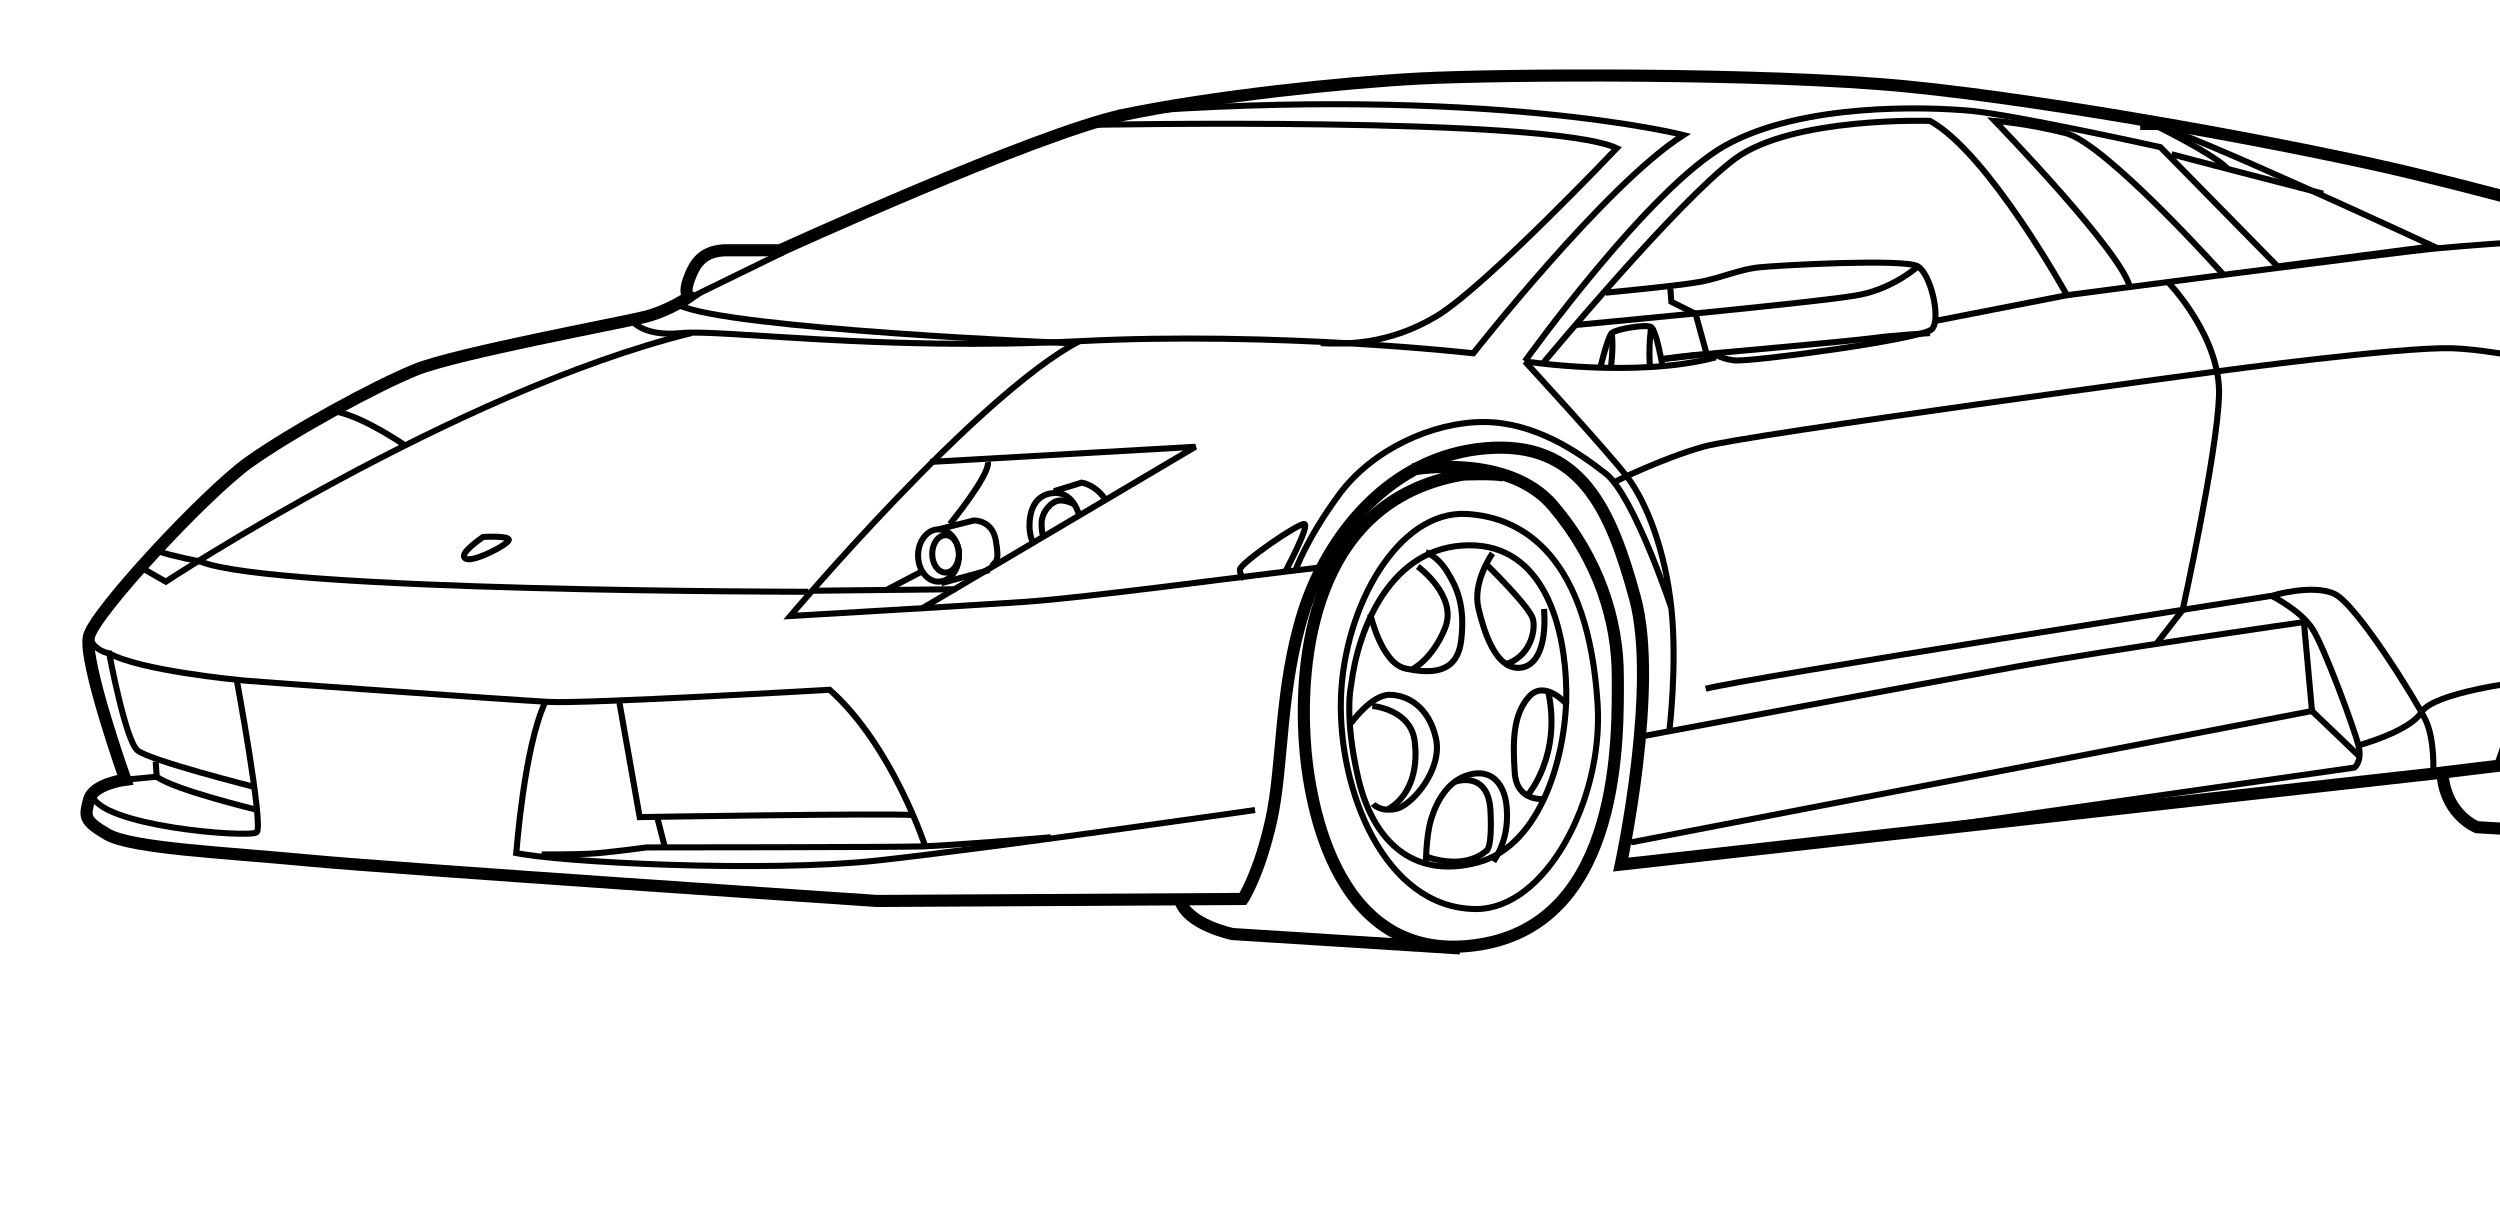 <?xml version="1.0" encoding="utf-8"?>
<!-- Generator: Adobe Illustrator 13.0.0, SVG Export Plug-In . SVG Version: 6.00 Build 14948)  -->
<!DOCTYPE svg PUBLIC "-//W3C//DTD SVG 1.1//EN" "http://www.w3.org/Graphics/SVG/1.1/DTD/svg11.dtd">
<svg version="1.1" id="Layer_1" xmlns="http://www.w3.org/2000/svg" xmlns:xlink="http://www.w3.org/1999/xlink" x="0px" y="0px"
	 width="412.359px" height="202.882px" viewBox="0 0 412.359 202.882" enable-background="new 0 0 412.359 202.882"
	 xml:space="preserve">
<path fill="none" stroke="#000000" stroke-width="2" d="M267.346,142.608c0,0,6.334-29.333,2.334-44s-9-26-24.668-24.667
	c-15.666,1.333-26,14.333-30,27s-3.332,25.334-5.332,34.334s-4.667,13-4.667,13l-60.333,0.333c0,0-79.667-5.334-93.667-6.667
	s-29.333-2-33.333-4.333s-3.667-3.001-3-5.667s6-3.333,6-3.333s-7-19.667-6-23.667s19.334-23.667,26.334-28.667
	s21-12.667,27.667-15.333s33.667-7.667,37.667-8.667s7.333-3.333,7.333-3.333s-1-0.333,0-3s2.333-4.667,6.333-4.667s8.667,0,8.667,0
	s42.333-19.333,56.667-22.333s36-5.333,49-6s56.666-1,80.332,1.333s63.999,9.667,83.333,14.333s46.334,12.333,56.334,16
	s10.333,8.333,12,11.333s2.666,18.333,0.333,28s-10,24.667-10,24.667s4.666-20.667,2-32s-10.667-17-17-15.667s-14,3.666-21,23
	s-2.999,21.334-4.666,29.334s-3.667,13-3.667,13l-11,1.333L267.346,142.608z"/>
<path fill="none" stroke="#000000" d="M184.345,18.608c60.667-4.667,93.333,3.667,93.333,3.667c-12.666,8-34.666,36-34.666,36
	s-32-3.667-65-2c-33,1.667-59-2-65.667-1.333s-8.333-2.333-8.333-2.333"/>
<path fill="none" stroke="#000000" d="M251.512,59.608c0,0,20.499-28.667,33.166-35.667c12.668-7,33.002-6.333,40.334-5.667
	c7.334,0.666,31.333,6,31.333,6l19.333,19.667l25.667-3.333c0,0-42.333-19.667-45.333-19.667s-3,0-3,0"/>
<path fill="none" stroke="#000000" d="M367.012,45.608c0,0-19.668-22-26.334-23.667s-11.666-2-11.666-2s21.666,22.334,22.333,27.667
	"/>
<path fill="none" stroke="#000000" d="M357.678,46.608c0,0,8.668,9,8.334,18.667s-6,35.333-6,35.333l-4.332,5.583"/>
<path fill="none" stroke="#000000" d="M251.512,59.608c0,0,13.5,14.667,16.834,19c3.332,4.333,6.332,12.334,7.332,21.667
	s-0.332,20.333-0.332,20.333"/>
<path fill="none" stroke="#000000" d="M133.345,97.608c0,0-88.333,0-100.333-5"/>
<path fill="none" stroke="#000000" d="M178.012,56.274c-17,9-47.667,45.333-47.667,45.333s28.667-1.666,38.667-2.333
	s37-4.333,48.667-5.667"/>
<path fill="none" stroke="#000000" d="M207.012,133.608c0,0-44,6.333-62.333,8.333s-52.667,0.334-60-1.333"/>
<path fill="none" stroke="#000000" d="M114.012,54.941c-39,9.667-86.667,41-86.667,41l-4.667-2.667"/>
<path fill="none" stroke="#000000" d="M67.012,73.608c0,0-6.666-4.667-11.333-5.667"/>
<ellipse fill="none" stroke="#000000" cx="154.804" cy="91.628" rx="3.375" ry="4.313"/>
<path fill="none" stroke="#000000" d="M178.054,85.191c0,0-0.875-4.125-4.25-3.875s-4,3.375-4,5.375s0.75,3.125,0.75,3.125"/>
<path fill="none" stroke="#000000" d="M152.679,139.775c0,0-5.5-16.833-15.833-26c0,0-40.166,2.334-46.333,2s-48.333-3.333-50-3.5
	s-17.333-1.667-22.5-4.5"/>
<path fill="none" stroke="#000000" d="M89.346,140.941c0,0,5.108,0.012,7.958-0.125c2.625-0.125,9.375-1.041,9.375-1.041
	s40.926-0.016,45.5-0.167c5-0.167,21.167-1.5,21.167-1.5"/>
<line fill="none" stroke="#000000" x1="108.346" y1="134.608" x2="109.679" y2="139.775"/>
<path fill="none" stroke="#000000" d="M102.179,115.941l3.333,18.834c0,0,40.667-0.668,45.167-0.334"/>
<path fill="none" stroke="#000000" d="M154.804,87.316l5.792-1.458c0,0,3.083-0.167,3.667,3.333s0.083,3.25-0.667,4.167"/>
<line fill="none" stroke="#000000" x1="155.263" y1="96.191" x2="163.179" y2="94.024"/>
<path fill="none" stroke="#000000" d="M173.846,81.024l4.583-1.417c0,0,2.417,0.333,4.083,3.083"/>
<ellipse fill="none" stroke="#000000" cx="155.971" cy="91.358" rx="2.208" ry="3.083"/>
<path fill="none" stroke="#000000" d="M270.014,121.608c0,0,48-9,62.666-11.667c14.667-2.667,47.333-7.333,47.333-7.333"/>
<path fill="none" stroke="#000000" d="M401.346,127.608c0,0,0.334-5.667-1.333-9s-11.333-19-15-20.667s-10.333,0.333-10.333,0.333
	s4.667,2.334,6.667,5.334s6.999,16.666,7.666,19.333s-0.666,3.667-0.666,3.667l-81.667,11.666"/>
<polyline fill="none" stroke="#000000" points="380.013,102.608 381.347,117.274 269.014,138.941 "/>
<line fill="none" stroke="#000000" x1="389.013" y1="124.608" x2="381.347" y2="117.274"/>
<path fill="none" stroke="#000000" d="M374.68,98.274c0,0-87.332,13.668-93.332,15.334"/>
<path fill="none" stroke="#000000" d="M319.18,52.941l21.749-4.25c0,0-12.917-23.417-22.584-28.75c0,0-22.666-0.75-32.166,6.25
	c-9.499,7-31.833,33.917-31.833,33.917"/>
<path fill="none" stroke="#000000" d="M340.929,48.691c0,0,53.25-7,61.25-7.75s31.25-2.25,31.25-2.25"/>
<path fill="none" stroke="#000000" d="M389.013,122.941c0,0,8.416-2.25,10.416-5.5s16.5-5,16.5-5"/>
<path fill="none" stroke="#000000" d="M459.429,78.691c0,0,3.75-0.25,8-7.75"/>
<path fill="none" stroke="#000000" d="M264.846,48.274c0,0,12.5-1.167,15.834-1.833c3.332-0.666,6.332-2,9.332-2.333
	s24.168-1.5,26.334-0.167s3.834,8.667,2.334,10.333s-30.168,5.5-32.668,5.167s-2.334-1-4.5-1s-7.666,0.833-7.666,0.833"/>
<path fill="none" stroke="#000000" d="M251.512,59.608c0,0,18.334,2.833,31.5-0.667"/>
<path fill="none" stroke="#000000" d="M264.012,60.441c0,0,1.168-4.833,1.834-5.5s5.668-1.5,6.5-1
	c0.834,0.5,1.834,6.167,1.834,6.167"/>
<path fill="none" stroke="#000000" d="M265.68,60.774c0,0,0.5-3.333,0.166-5.833"/>
<path fill="none" stroke="#000000" d="M272.346,53.941c0,0-0.5,3.333-0.166,7"/>
<polyline fill="none" stroke="#000000" points="281.512,58.441 279.68,51.774 275.68,49.774 275.512,47.608 "/>
<path fill="none" stroke="#000000" d="M259.846,53.608c0,0,41.334-3.833,47-5s9.5-4.667,9.5-4.667"/>
<path fill="none" stroke="#000000" d="M318.346,54.941c0,0-5.832,0.333-9.5,0.833c-3.666,0.5-26.166,2.5-26.166,2.5l-8.834,1"/>
<path fill="none" stroke="#000000" d="M383.179,31.941c0,0-17.5-4.5-25-6.5"/>
<path fill="none" stroke="#000000" d="M356.012,20.941c0,0,9.418,4.667,11.334,6.833"/>
<path fill="none" stroke="#000000" d="M179.346,20.607c0,0,75.667-1.5,87.333,3.833c0,0-21.666,22.833-29.668,27.667
	c-8,4.833-15.166,4.667-19.166,4.5"/>
<path fill="none" stroke="#000000" d="M176.513,56.607c0,0-56.667-2.333-64.667-6.333"/>
<line fill="none" stroke="#000000" x1="114.846" y1="48.607" x2="129.179" y2="41.607"/>
<path fill="none" stroke="#000000" d="M177.179,83.191c0,0-1.25-0.75-2.5-0.625s-2.875,1.875-2.875,3.75s0.375,2.375,0.375,2.375"/>
<path fill="none" stroke="#000000" d="M39.013,111.941c0,0,4.5,24.334,3.333,25.334s-26.5-1.001-27.167-6.334"/>
<polyline fill="none" stroke="#000000" points="20.679,128.608 25.846,128.108 25.679,125.608 "/>
<path fill="none" stroke="#000000" d="M42.513,133.608c0,0-13.833-3.333-16.667-5.5"/>
<path fill="none" stroke="#000000" d="M41.846,129.775c0,0-17.167-4.333-19.167-6s-4.667-16-4.667-16s-2.5-0.334-3.333-2.834"/>
<path fill="none" stroke="#000000" d="M85.179,140.566c0,0,1.25-17.25,4.75-24.75"/>
<path fill="none" stroke="#000000" d="M79.679,88.566c0,0,4.375-0.25,4.25,0.5s-5.625,3.625-7,3.125S77.929,89.816,79.679,88.566z"
	/>
<path fill="none" stroke="#000000" d="M205.179,95.441c0,0-0.667-0.5-0.667-1.5s9.833-7.833,10.667-7.5s-3.168,7.833-3.168,7.833"/>
<path fill="none" stroke="#000000" d="M275.678,100.275c0,0-6.164-18.5-10.832-22.167c-4.666-3.667-11.832-8.5-20.166-8.5
	c-8.332,0-18.332,4.5-23.832,12s-7.168,12.5-7.168,12.5"/>
<path fill="none" stroke="#000000" d="M33.012,92.608c0,0-4.833-0.917-6.833-1.667"/>
<line fill="none" stroke="#000000" x1="146.429" y1="97.191" x2="152.179" y2="94.191"/>
<path fill="none" stroke="#000000" d="M156.679,86.441c0,0,6.75-8.25,6.25-10.25"/>
<path fill="none" stroke="#000000" d="M266.43,79.441c0,0,7.5-3.75,14.5-5.75s85.249-12.5,85.249-12.5s29.75-4,38.25-3.75
	s25.75,4.5,25.75,4.5"/>
<path fill="none" stroke="#000000" d="M414.179,118.441c0,0-1-23,0.25-28.75s8.75-27.75,24.25-32.75s21.25,10,22,12.75
	s2.5,19.25,1.75,26.5"/>
<path fill="none" stroke="#000000" d="M462.846,50.108c0,0,1.833,5.833-9.667,8.333"/>
<path fill="none" stroke="#000000" d="M241.846,84.774c9.512,0.498,20.141,7.168,21.668,31.333c1,15.833-8.609,33.961-20.168,33.833
	c-15-0.166-22.666-19.666-22.166-34.833S230.693,84.19,241.846,84.774z"/>
<path fill="none" stroke="#000000" stroke-width="2" d="M233.014,77.441c0,0,15.666-2.833,23.166,6s10.668,18.834,10.668,28.167
	s0.832,40.334-22.668,44.167s-28.332-22.5-29-34c-0.666-11.5,0.5-39.167,26.168-43.5c0,0,5.041-0.208,6.666,0.167"/>
<path fill="none" stroke="#000000" stroke-width="2" d="M240.846,156.441l-37.542-2.375c0,0-7.375-1.5-8.625-5.5"/>
<path fill="none" stroke="#000000" stroke-width="2" d="M431.304,66.191c0,0,13.375-0.875,19.5,10.125s6.5,18,5.75,27.75
	s-4.375,33.125-17.5,33.625s-19-21-18.375-35.625s4.375-25.125,12.125-31s9.5-2.25,9.5-2.25"/>
<path fill="none" stroke="#000000" stroke-width="2" d="M437.929,138.191l-29.375-1.75c0,0-4.875-1.875-5.625-8.25"/>
<path fill="none" stroke="#000000" d="M439.346,75.108c6.853,0.143,14.166,9.167,15,23.167s-5.166,31.834-13.666,32.5
	s-16.834-13.501-15.334-29.834S431.346,74.941,439.346,75.108z"/>
<path fill="none" stroke="#000000" d="M433.18,78.108c0,0,2.999-0.5,5.666,0.5s11,7.999,10.167,24.333s-7.5,28-16,24"/>
<path fill="none" stroke="#000000" d="M440.013,95.441c-4.5-6-2.167-12.833-2.167-12.833s4.5,3.617,4.5,8.167
	C442.346,94.608,440.013,95.441,440.013,95.441z"/>
<path fill="none" stroke="#000000" d="M444.346,99.941c0,0,0.667,11.501-1.833,14.334c0,0-1.833-3.333-1-8
	S443.179,100.774,444.346,99.941z"/>
<path fill="none" stroke="#000000" d="M435.346,112.441c1.91-1.4,4.834,6,2.5,9.167s-6.166,2.333-6.166,2.333
	S430.346,116.107,435.346,112.441z"/>
<path fill="none" stroke="#000000" d="M426.346,93.941l1.667,1.5c0,0,2.501-0.667,3.667-4.5s-2.334-7.667-2.334-7.667"/>
<path fill="none" stroke="#000000" d="M447.18,101.941c0,0-0.833-2.833-2.5-2.833s-3.334,3.332-3.834,7.166
	s-0.166,8.668,1.834,9.334s2.333-0.334,2.333-0.334"/>
<path fill="none" stroke="#000000" d="M430.846,124.441c0,0-0.166-2-0.166-4.167s2.333-9.166,5.333-8.833s3.833,2.333,4,5.667
	s-1.167,6.5-1.167,6.5"/>
<path fill="none" stroke="#000000" d="M425.346,100.941c0,0,6.666-0.001,7,6.833s-5.166,9.334-5.166,9.334"/>
<path fill="none" stroke="#000000" d="M444.18,88.441c0,0,0.666,3.5-0.167,6s-4,1-4,1s-4.334-3.167-3.667-9.5s2.334-5,2.334-5"/>
<path fill="none" stroke="#000000" d="M425.846,95.107c0,0,2,3.167,4.834,2.833s4-1.667,4.333-7.167s-4.833-9.5-4.833-9.5"/>
<path fill="none" stroke="#000000" d="M426.346,113.941c0,0,2.334-0.833,2.167-3.333s-3.167-4.167-3.167-4.167"/>
<path fill="none" stroke="#000000" d="M222.848,119.274c0,0,3.332-4.666,6.332-4.666s6.5,1.999,7.668,7.166
	c1.166,5.167-4,11.167-6.668,11.667c-2.666,0.5-3.666-0.833-3.666-0.833"/>
<path fill="none" stroke="#000000" d="M226.348,116.441c0,0,6.332,0.499,7,5.833c0.666,5.334-1.168,9.334-4.334,11.167"/>
<path fill="none" stroke="#000000" d="M226.014,101.274c0,0,1.832,8.166,5.832,9s8.5,1.001,9.168-4.666
	c0.666-5.667-0.668-8.667-2.334-11.333c-1.666-2.667-3.5-3.167-3.5-3.167"/>
<path fill="none" stroke="#000000" d="M246.18,91.274c0,0-3.332,4.666-2.334,9c1,4.334,2.834,9.334,6,9.834
	c3.168,0.5,5.334-2.833,4.834-9.667"/>
<path fill="none" stroke="#000000" d="M235.18,142.774c0,0,0-4.667,0.834-7.5c0.832-2.833,2.666-6.5,6.332-7.5
	s5.834,1.501,6.168,5.334s-0.669,6.667-2.169,9"/>
<path fill="none" stroke="#000000" d="M254.846,131.774c0,0-4.666,0.667-5-4.333c-0.332-5-0.332-9.5,2.334-12.5
	s6.334,1.333,6.334,1.333"/>
<path fill="none" stroke="#000000" d="M245.346,93.274c0,0,7,6.833,7.5,8.833s-0.498,6.334-4.666,7.5"/>
<path fill="none" stroke="#000000" d="M233.848,93.441c0,0,6.666,4.834,4.5,10.167c-2.168,5.333-5.5,6.833-5.5,6.833"/>
<path fill="none" stroke="#000000" d="M252.014,131.108c0,0,5.666-6.5,3.332-17.167"/>
<path fill="none" stroke="#000000" d="M240.014,128.941c0,0,5.498-2.001,5.832,4.833s-0.832,6.667-0.832,6.667
	s-3.166,3.166-9.832,0.833"/>
<path fill="none" stroke="#000000" d="M222.848,113.108c1.166-9.667,6.666-23,19.332-23.167s16,13.833,16.168,23.833
	c0.166,10-3.834,25.666-14.666,28.5c-10.834,2.834-17.334-3.834-19.668-14S222.848,113.108,222.848,113.108z"/>
<path fill="none" stroke="#000000" d="M429.679,81.774c12.667-3.5,17.167,8.667,17.167,15.167c0,0,2.83,22.537-9.5,27.333
	c-3,1.167-6.334,1-6.334,1"/>
<polyline fill="none" stroke="#000000" points="153.43,76.191 197.18,73.691 151.93,100.441 "/>
<line fill="none" stroke="#000000" x1="157.68" y1="97.191" x2="133.93" y2="97.441"/>
</svg>
